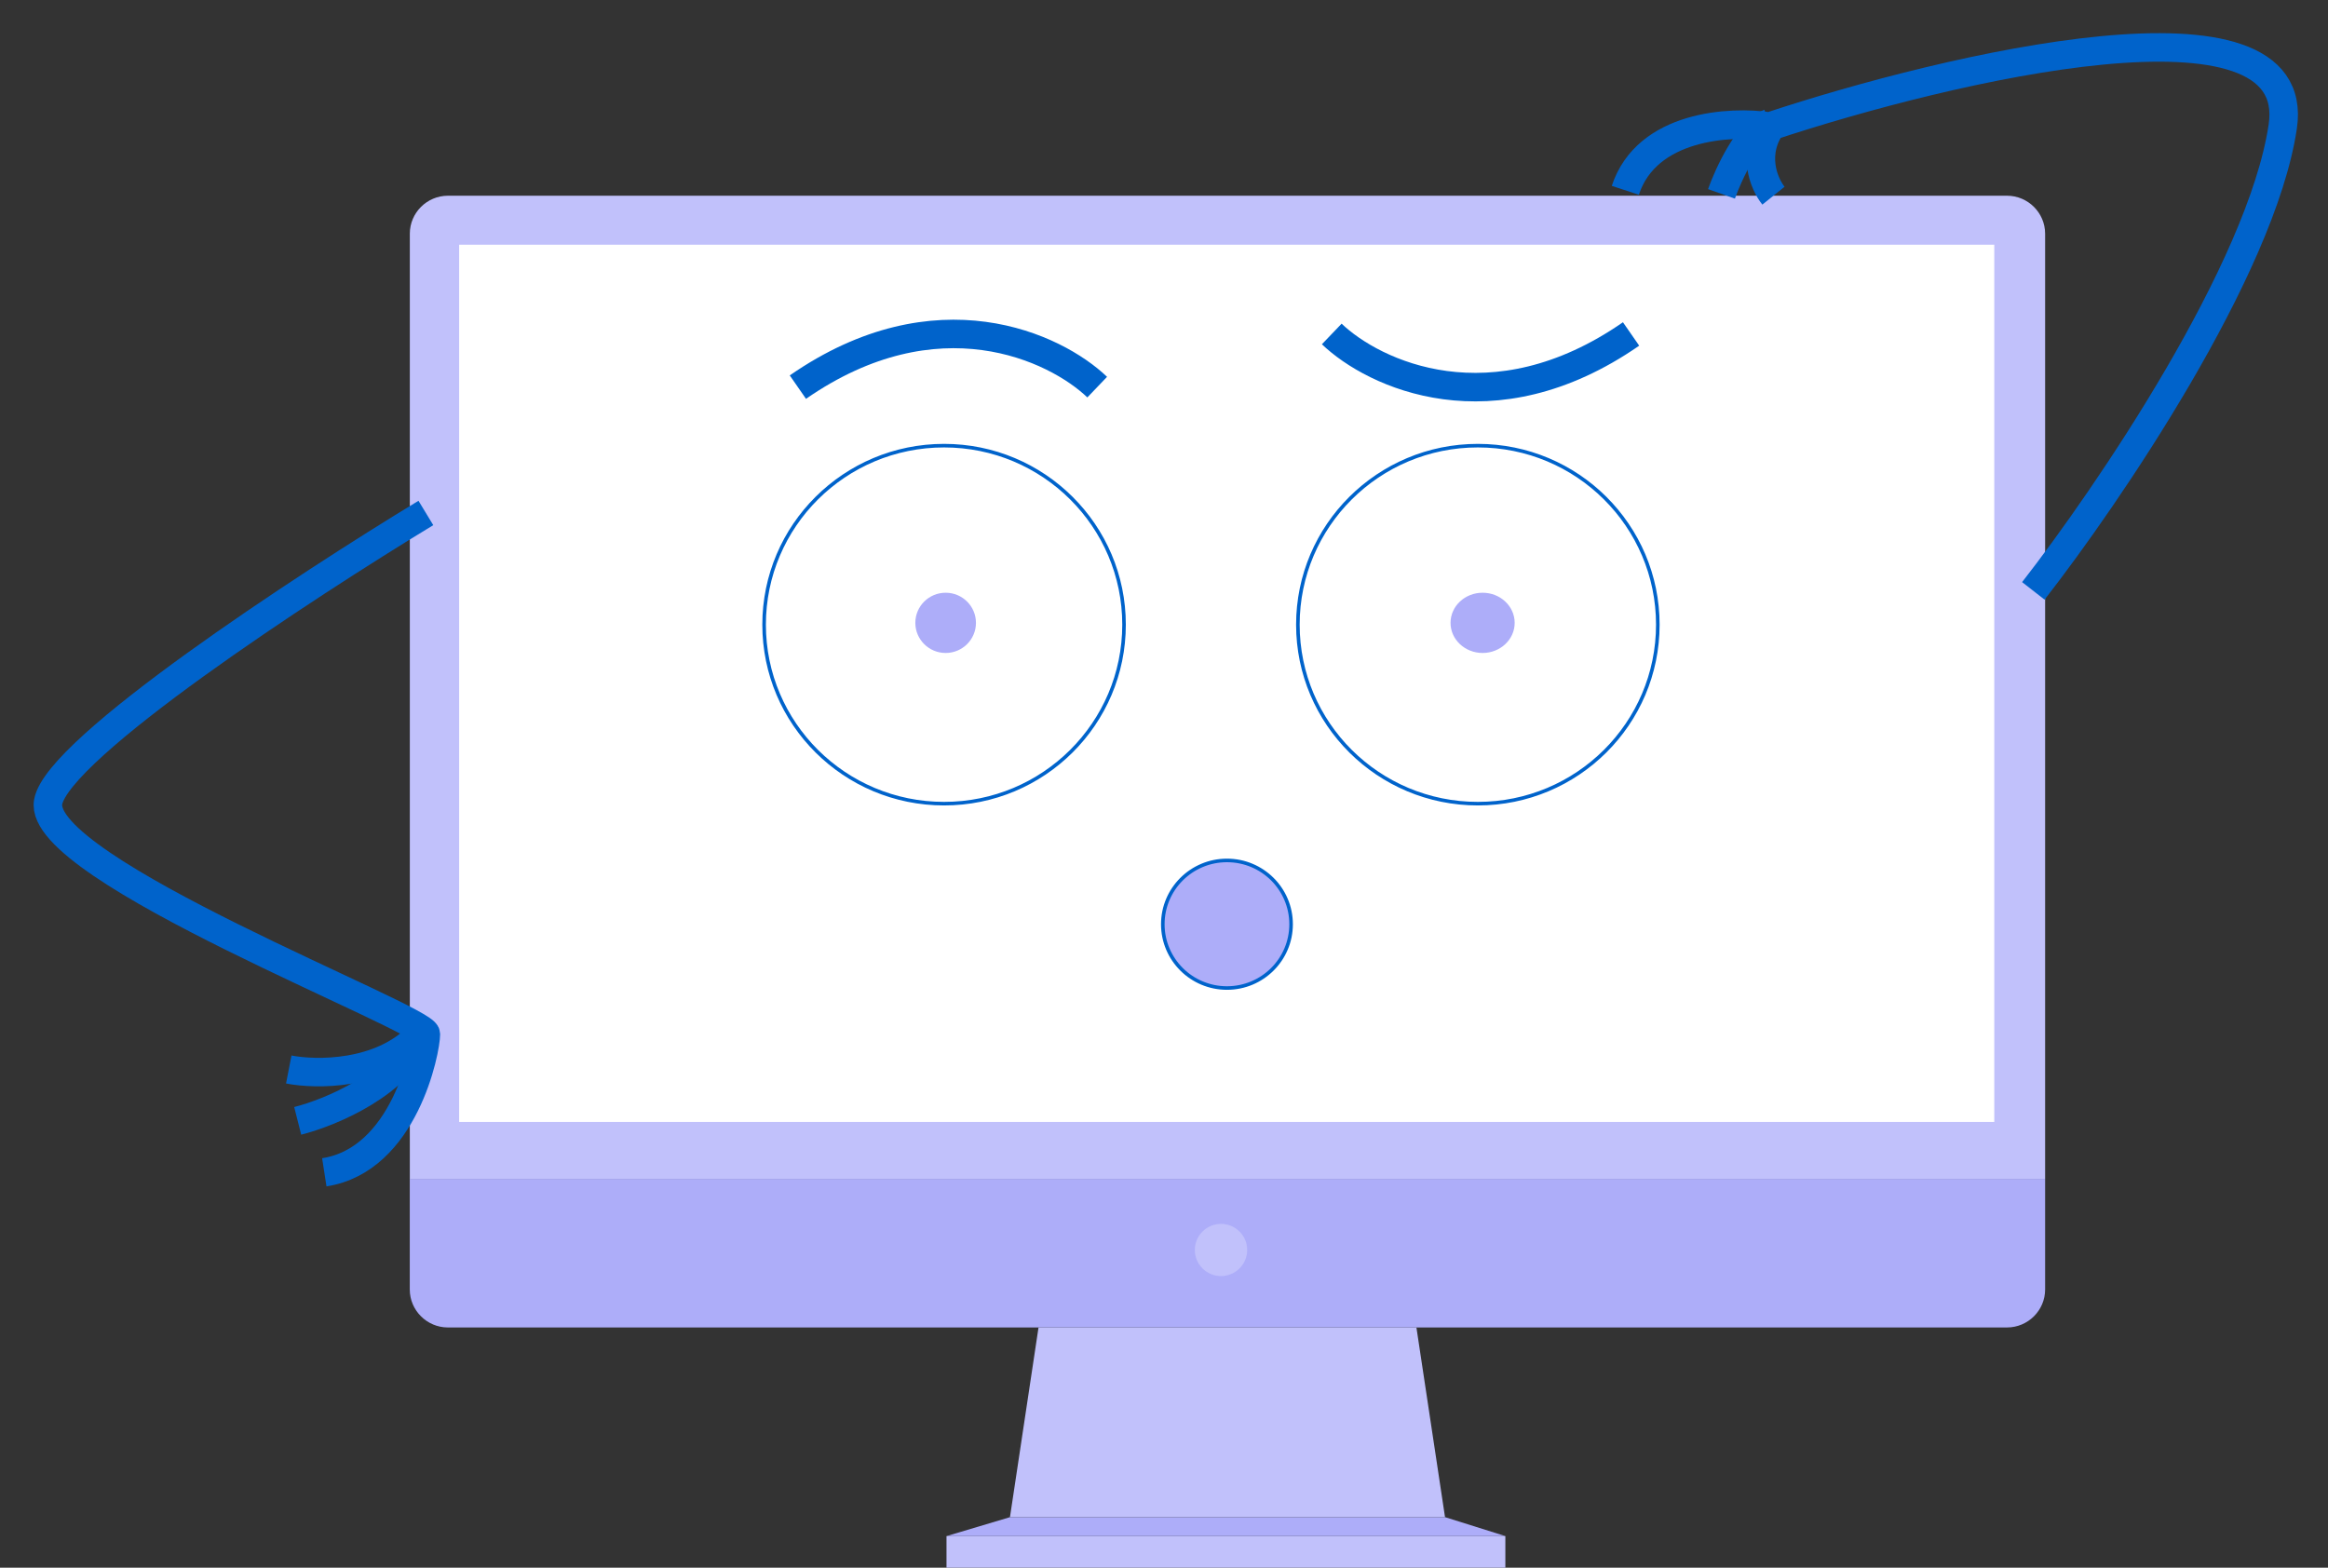 <svg fill="none" height="33" viewBox="0 0 49 33" width="49" xmlns="http://www.w3.org/2000/svg"><rect x="0" y="0" width="49" height="33" fill="#333333" stroke="none"/><path d="m30.415 31.936h-9.157l.601-3.993h7.954z" fill="#c1c1fb"/><path d="m31.685 32.335h-11.763v.665h11.763z" fill="#c1c1fb"/><path d="m19.922 32.335 1.337-.399h9.157l1.27.399z" fill="#adadf9"/><path d="m8.625 24.815v2.329c0 .439.361.799.802.799h32.817c.441 0 .802-.359.802-.799v-2.329z" fill="#adadf9"/><path d="m43.046 24.816v-19.897c0-.439-.361-.799-.802-.799h-32.816c-.441 0-.802.359-.802.799v19.897z" fill="#c1c1fb"/><path d="m41.976 5.151h-32.312v18.466h32.312z" fill="#fff"/><path d="m25.7 26.861c.304 0 .551-.246.551-.549 0-.303-.247-.549-.551-.549-.304 0-.551.246-.551.549 0 .303.247.549.551.549z" fill="#c1c1fb"/><path d="m23.659 13.149c0 2.081-1.696 3.768-3.788 3.768s-3.788-1.687-3.788-3.768 1.696-3.768 3.788-3.768 3.788 1.687 3.788 3.768z" fill="#fff" stroke="#0063cb" stroke-width=".075"/><path d="m27.175 19.455c0 .742-.604 1.343-1.35 1.343s-1.35-.602-1.35-1.343.604-1.343 1.35-1.343 1.35.601 1.35 1.343z" fill="#adadf9" stroke="#0063cb" stroke-width=".075"/><path d="m34.894 13.149c0 2.081-1.696 3.768-3.788 3.768s-3.788-1.687-3.788-3.768 1.696-3.768 3.788-3.768 3.788 1.687 3.788 3.768z" fill="#fff" stroke="#0063cb" stroke-width=".075"/><ellipse cx=".638" cy=".634" fill="#adadf9" rx=".638" ry=".634" transform="matrix(1 0 0 -1 19.266 13.745)"/><ellipse cx=".675" cy=".634" fill="#adadf9" rx=".675" ry=".634" transform="matrix(1 0 0 -1 30.531 13.745)"/><g stroke="#0063cb"><path d="m28.031 7.03c.883.845 3.378 2.027 6.3 0" stroke-width=".6"/><path d="m23.094 8.149c-.883-.845-3.378-2.027-6.3 0" stroke-width=".6"/><path d="m8.964 10.798c-2.563 1.554-7.74 4.947-7.95 6.081-.262 1.418 7.95 4.552 7.95 4.888 0 .336-.45 2.649-2.138 2.91" stroke-width=".6"/><path d="m6.266 23.594c.688-.174 2.16-.783 2.55-1.828" stroke-width=".6"/><path d="m6.078 22.513c.575.112 1.928.127 2.738-.709" stroke-width=".6"/><path d="m42.798 12.438c1.562-2.002 4.8-6.76 5.25-9.775.45-3.015-7.013-1.256-10.8 0-.825-.124-2.588-.03-3.038 1.343" stroke-width=".6"/><path d="m36.234 4.081c.15-.423.562-1.313 1.012-1.492" stroke-width=".6"/><path d="m37.328 4.119c-.2-.249-.48-.903 0-1.53" stroke-width=".6"/></g></svg>